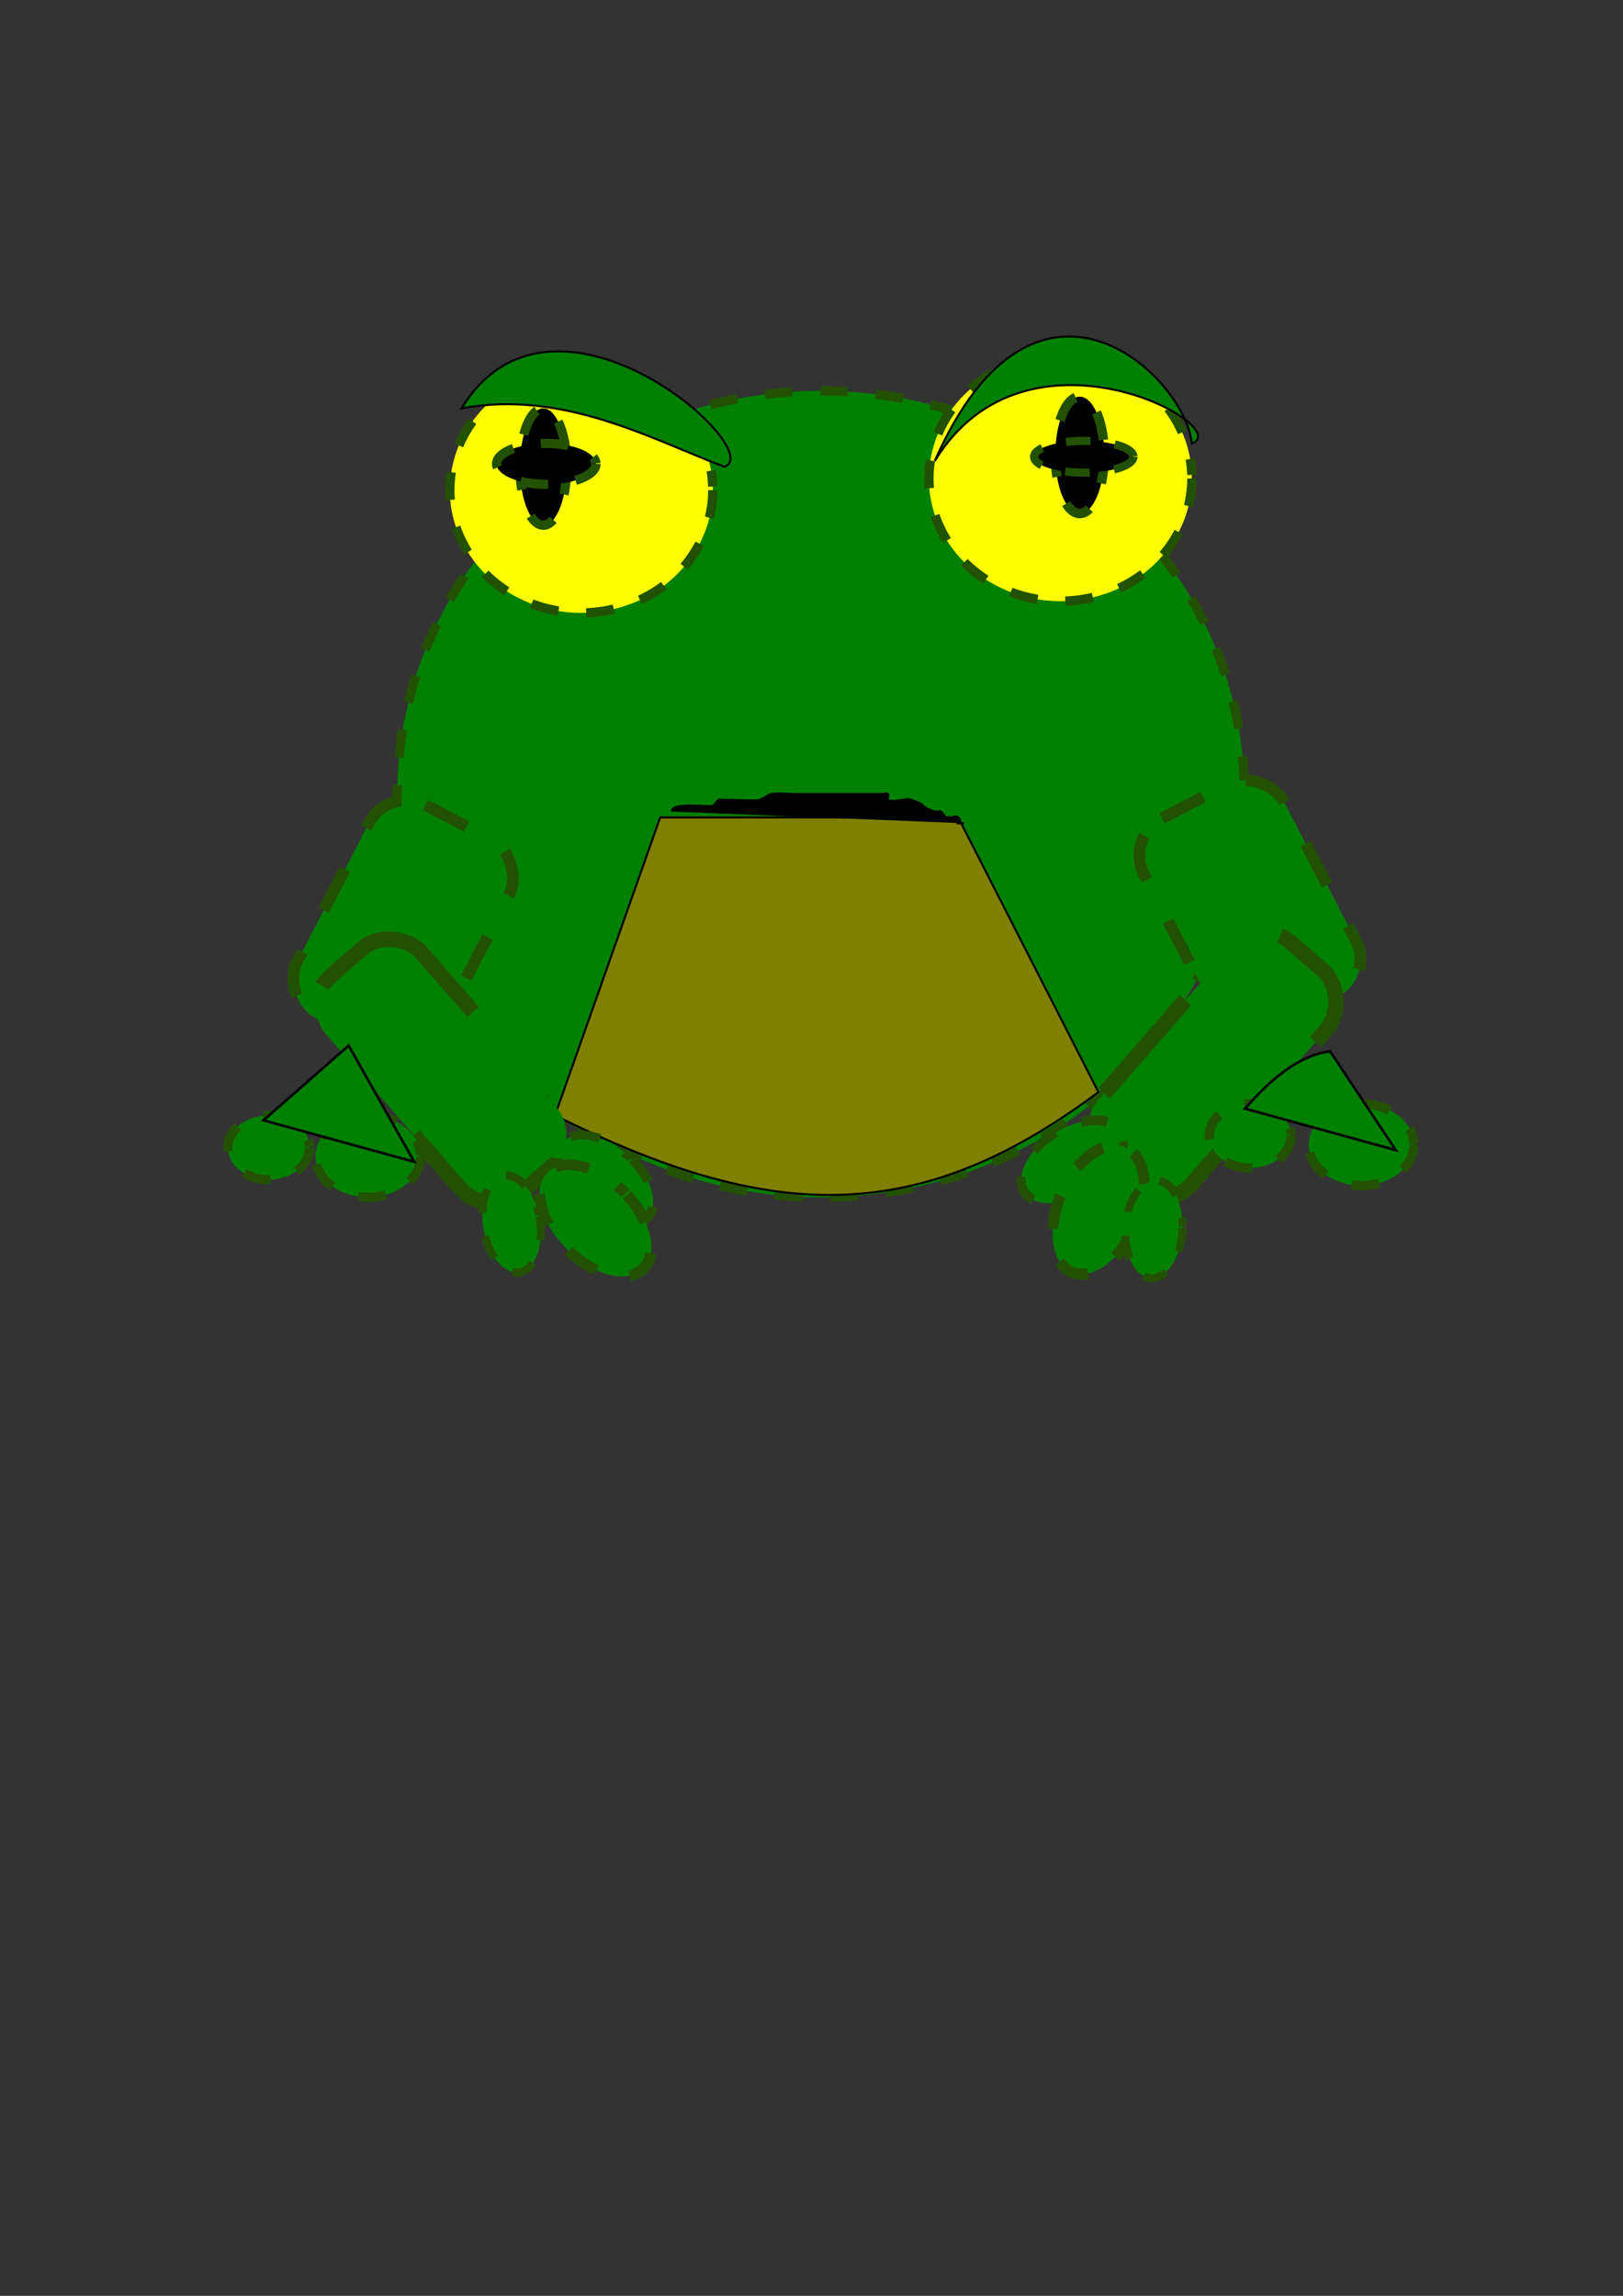 <?xml version="1.0" encoding="UTF-8" standalone="no"?>
<!-- Created with Inkscape (http://www.inkscape.org/) -->

<svg
   xmlns:dc="http://purl.org/dc/elements/1.1/"
   xmlns:cc="http://creativecommons.org/ns#"
   xmlns:rdf="http://www.w3.org/1999/02/22-rdf-syntax-ns#"
   xmlns:svg="http://www.w3.org/2000/svg"
   xmlns="http://www.w3.org/2000/svg"
   xmlns:sodipodi="http://sodipodi.sourceforge.net/DTD/sodipodi-0.dtd"
   xmlns:inkscape="http://www.inkscape.org/namespaces/inkscape"
   width="210mm"
   height="297mm"
   viewBox="0 0 210 297"
   version="1.1"
   id="svg8"
   inkscape:version="0.92.4 (f8dce91, 2019-08-02)"
   sodipodi:docname="drawing.svg">
  <rect x="0" y="0" width="210" height="297" fill="#333333" stroke="none"/>
  <defs
     id="defs2" />
  <sodipodi:namedview
     id="base"
     pagecolor="#ffffff"
     bordercolor="#666666"
     borderopacity="1.0"
     inkscape:pageopacity="0.0"
     inkscape:pageshadow="2"
     inkscape:zoom="0.35"
     inkscape:cx="90.584927"
     inkscape:cy="674.28571"
     inkscape:document-units="mm"
     inkscape:current-layer="layer6"
     showgrid="false"
     inkscape:window-width="1297"
     inkscape:window-height="713"
     inkscape:window-x="69"
     inkscape:window-y="27"
     inkscape:window-maximized="1"
     showguides="false"
     objecttolerance="1"
     gridtolerance="1"
     guidetolerance="1">
    <sodipodi:guide
       position="48.678,137.334"
       orientation="-63.032,0"
       id="guide4540"
       inkscape:locked="false" />
    <sodipodi:guide
       position="156.955,147.184"
       orientation="0,51.318"
       id="guide4542"
       inkscape:locked="false" />
    <sodipodi:guide
       position="62.256,154.011"
       orientation="63.032,0"
       id="guide4544"
       inkscape:locked="false" />
    <sodipodi:guide
       position="62.256,137.334"
       orientation="0,-51.318"
       id="guide4546"
       inkscape:locked="false" />
  </sodipodi:namedview>
  <g
     inkscape:label="body"
     inkscape:groupmode="layer"
     id="layer1"
     sodipodi:insensitive="true">
    <ellipse
       style="fill:#008000;stroke:#235102;stroke-width:1.2;stroke-miterlimit:4;stroke-dasharray:3.6, 3.6;stroke-dashoffset:0;stroke-opacity:1"
       id="path10"
       cx="106.211"
       cy="102.72"
       rx="54.807"
       ry="52.161" />
  </g>
  <g
     inkscape:groupmode="layer"
     id="layer2"
     inkscape:label="belly"
     style="display:inline"
     sodipodi:insensitive="true">
    <path
       style="fill:#808000;stroke:#000000;stroke-width:0.265px;stroke-linecap:butt;stroke-linejoin:miter;stroke-opacity:1"
       d="m 85.423,105.744 -13.607,38.554 c 27.466,13.675 46.617,14.735 70.304,-3.024 l -18.143,-35.53 z"
       id="path3721"
       inkscape:connector-curvature="0"
       sodipodi:nodetypes="ccccc" />
  </g>
  <g
     inkscape:groupmode="layer"
     id="layer3"
     inkscape:label="legs"
     style="display:inline"
     sodipodi:insensitive="true">
    <rect
       style="fill:#008000;stroke:#235102;stroke-width:1.5;stroke-miterlimit:4;stroke-dasharray:6, 6;stroke-dashoffset:0;stroke-opacity:1"
       id="rect12"
       width="20.411"
       height="30.994"
       x="91.377"
       y="67.132"
       ry="5.424"
       transform="rotate(27.4)" />
    <rect
       ry="5.424"
       y="163.176"
       x="79.351"
       height="30.994"
       width="20.411"
       id="rect3727"
       style="fill:#008000;stroke:#235102;stroke-width:1.5;stroke-miterlimit:4;stroke-dasharray:6, 6;stroke-dashoffset:0;stroke-opacity:1"
       transform="rotate(-27.4)" />
    <rect
       ry="5.424"
       y="123.281"
       x="-56.179"
       height="37.358"
       width="16.261"
       id="rect3729"
       style="fill:#008000;stroke:#235102;stroke-width:2;stroke-miterlimit:4;stroke-dasharray:24, 24;stroke-dashoffset:0;stroke-opacity:1"
       transform="rotate(-41.1)" />
    <rect
       style="fill:#008000;stroke:#235102;stroke-width:2;stroke-miterlimit:4;stroke-dasharray:16, 16;stroke-dashoffset:0;stroke-opacity:1"
       id="rect3731"
       width="16.261"
       height="37.358"
       x="200.635"
       y="-17.924"
       ry="5.424"
       transform="rotate(41.1)" />
    <path
       style="fill:#008000;stroke:#235102;stroke-width:1.2;stroke-miterlimit:4;stroke-dasharray:3.6, 3.6;stroke-dashoffset:0;stroke-opacity:1"
       id="path4548"
       sodipodi:type="arc"
       sodipodi:cx="38.702213"
       sodipodi:cy="159.66605"
       sodipodi:rx="9.9760227"
       sodipodi:ry="2.7071677e-13"
       sodipodi:start="0"
       sodipodi:end="6.253951"
       sodipodi:open="true"
       d="m 162.857,631.562 a 27.143,28.1 0 0 1 -26.944,28.099 27.143,28.1 0 0 1 -27.338,-27.689 27.143,28.1 0 0 1 26.545,-28.504 27.143,28.1 0 0 1 27.726,27.272" />
  </g>
  <g
     inkscape:groupmode="layer"
     id="layer4"
     inkscape:label="feet"
     style="display:inline"
     sodipodi:insensitive="true">
    <path
       style="display:inline;fill:#008000;stroke:#235102;stroke-width:1.2;stroke-miterlimit:4;stroke-dasharray:3.601, 3.601;stroke-dashoffset:0;stroke-opacity:1"
       id="path4567"
       sodipodi:type="arc"
       sodipodi:cx="199.64264"
       sodipodi:cy="-77.645737"
       sodipodi:rx="4.4049602"
       sodipodi:ry="7.3003259"
       sodipodi:start="0"
       sodipodi:end="6.253951"
       sodipodi:open="true"
       d="m 204.048,-77.646 a 4.405,7.3 0 0 1 -4.373,7.3 4.405,7.3 0 0 1 -4.437,-7.193 4.405,7.3 0 0 1 4.308,-7.405 4.405,7.3 0 0 1 4.5,7.085"
       transform="matrix(0.352,0.936,-0.882,0.471,0,0)" />
    <path
       transform="matrix(0.872,0.49,-0.43,0.903,0,0)"
       d="m 201.254,66.952 a 5.249,8.776 0 0 1 -5.211,8.775 5.249,8.776 0 0 1 -5.287,-8.647 5.249,8.776 0 0 1 5.134,-8.902 5.249,8.776 0 0 1 5.362,8.517"
       sodipodi:open="true"
       sodipodi:end="6.253951"
       sodipodi:start="0"
       sodipodi:ry="8.7755661"
       sodipodi:rx="5.2493234"
       sodipodi:cy="66.952263"
       sodipodi:cx="196.005"
       sodipodi:type="arc"
       id="path4573"
       style="display:inline;fill:#008000;stroke:#235102;stroke-width:1.437;stroke-miterlimit:4;stroke-dasharray:4.31, 4.31;stroke-dashoffset:0;stroke-opacity:1" />
    <path
       style="display:inline;fill:#008000;stroke:#235102;stroke-width:1.025;stroke-miterlimit:4;stroke-dasharray:3.074, 3.074;stroke-dashoffset:0;stroke-opacity:1"
       id="path4575"
       sodipodi:type="arc"
       sodipodi:cx="153.62517"
       sodipodi:cy="166.71019"
       sodipodi:rx="3.7087882"
       sodipodi:ry="6.3213196"
       sodipodi:start="0"
       sodipodi:end="6.253951"
       sodipodi:open="true"
       d="m 157.334,166.71 a 3.709,6.321 0 0 1 -3.682,6.321 3.709,6.321 0 0 1 -3.735,-6.229 3.709,6.321 0 0 1 3.627,-6.412 3.709,6.321 0 0 1 3.789,6.135"
       transform="matrix(0.999,-0.05,-0.025,1,0,0)" />
  </g>
  <g
     style="display:inline"
     inkscape:label="feet copy"
     id="g4583"
     inkscape:groupmode="layer"
     sodipodi:insensitive="true">
    <path
       transform="matrix(0.795,-0.607,0.706,0.709,0,0)"
       d="m -48.283,170.217 a 4.405,7.3 0 0 1 -4.373,7.3 4.405,7.3 0 0 1 -4.437,-7.193 4.405,7.3 0 0 1 4.308,-7.405 4.405,7.3 0 0 1 4.5,7.085"
       sodipodi:open="true"
       sodipodi:end="6.253951"
       sodipodi:start="0"
       sodipodi:ry="7.3003259"
       sodipodi:rx="4.4049602"
       sodipodi:cy="170.21652"
       sodipodi:cx="-52.688015"
       sodipodi:type="arc"
       id="path4577"
       style="display:inline;fill:#008000;stroke:#235102;stroke-width:1.2;stroke-miterlimit:4;stroke-dasharray:3.601, 3.601;stroke-dashoffset:0;stroke-opacity:1" />
    <path
       style="display:inline;fill:#008000;stroke:#235102;stroke-width:1.437;stroke-miterlimit:4;stroke-dasharray:4.31, 4.31;stroke-dashoffset:0;stroke-opacity:1"
       id="path4579"
       sodipodi:type="arc"
       sodipodi:cx="-51.492371"
       sodipodi:cy="171.49205"
       sodipodi:rx="5.2493234"
       sodipodi:ry="8.7755661"
       sodipodi:start="0"
       sodipodi:end="6.253951"
       sodipodi:open="true"
       d="m -46.243,171.492 a 5.249,8.776 0 0 1 -5.211,8.775 5.249,8.776 0 0 1 -5.287,-8.647 5.249,8.776 0 0 1 5.134,-8.902 5.249,8.776 0 0 1 5.362,8.517"
       transform="matrix(0.775,-0.632,0.682,0.731,0,0)" />
    <path
       transform="matrix(0.962,-0.273,0.201,0.98,0,0)"
       d="m 36.831,170.801 a 3.709,6.321 0 0 1 -3.682,6.321 3.709,6.321 0 0 1 -3.735,-6.229 3.709,6.321 0 0 1 3.627,-6.412 3.709,6.321 0 0 1 3.789,6.135"
       sodipodi:open="true"
       sodipodi:end="6.253951"
       sodipodi:start="0"
       sodipodi:ry="6.3213196"
       sodipodi:rx="3.7087882"
       sodipodi:cy="170.8011"
       sodipodi:cx="33.122353"
       sodipodi:type="arc"
       id="path4581"
       style="display:inline;fill:#008000;stroke:#235102;stroke-width:1.025;stroke-miterlimit:4;stroke-dasharray:3.074, 3.074;stroke-dashoffset:0;stroke-opacity:1" />
  </g>
  <g
     inkscape:groupmode="layer"
     id="layer5"
     inkscape:label="eyes">
    <path
       style="fill:#ffff00;stroke:#235102;stroke-width:1.2;stroke-miterlimit:4;stroke-dasharray:3.6, 3.6;stroke-dashoffset:0;stroke-opacity:1"
       id="path4605"
       sodipodi:type="arc"
       sodipodi:cx="75.217262"
       sodipodi:cy="63.410717"
       sodipodi:rx="17.008928"
       sodipodi:ry="15.875"
       sodipodi:start="0"
       sodipodi:end="6.253951"
       sodipodi:open="true"
       d="M 92.226,63.411 A 17.009,15.875 0 0 1 75.342,79.285 17.009,15.875 0 0 1 58.21,63.643 17.009,15.875 0 0 1 74.844,47.54 17.009,15.875 0 0 1 92.219,62.947" />
    <path
       style="fill:#000000;stroke:#235102;stroke-width:1.2;stroke-miterlimit:4;stroke-dasharray:3.6, 3.6;stroke-dashoffset:0;stroke-opacity:1"
       id="path4607"
       sodipodi:type="arc"
       sodipodi:cx="70.303574"
       sodipodi:cy="60.386902"
       sodipodi:rx="3.0238097"
       sodipodi:ry="7.5595236"
       sodipodi:start="0"
       sodipodi:end="6.253951"
       sodipodi:open="true"
       d="m 73.327,60.387 a 3.024,7.56 0 0 1 -3.002,7.559 3.024,7.56 0 0 1 -3.046,-7.449 3.024,7.56 0 0 1 2.957,-7.668 3.024,7.56 0 0 1 3.089,7.337" />
    <path
       style="fill:#000000;stroke:#235102;stroke-width:1.2;stroke-miterlimit:4;stroke-dasharray:3.6, 3.6;stroke-dashoffset:0;stroke-opacity:1"
       id="path4609"
       sodipodi:type="arc"
       sodipodi:cx="70.681549"
       sodipodi:cy="60.008926"
       sodipodi:rx="6.4255953"
       sodipodi:ry="2.6458333"
       sodipodi:start="0"
       sodipodi:end="6.253951"
       sodipodi:open="true"
       d="m 77.107,60.009 a 6.426,2.646 0 0 1 -6.379,2.646 6.426,2.646 0 0 1 -6.472,-2.607 6.426,2.646 0 0 1 6.284,-2.684 6.426,2.646 0 0 1 6.564,2.568" />
  </g>
  <g
     inkscape:label="eyes copy"
     id="g4617"
     inkscape:groupmode="layer">
    <path
       d="M 154.214,61.899 A 17.009,15.875 0 0 1 137.33,77.773 17.009,15.875 0 0 1 120.198,62.131 17.009,15.875 0 0 1 136.832,46.028 17.009,15.875 0 0 1 154.207,61.435"
       sodipodi:open="true"
       sodipodi:end="6.253951"
       sodipodi:start="0"
       sodipodi:ry="15.875"
       sodipodi:rx="17.008928"
       sodipodi:cy="61.898811"
       sodipodi:cx="137.20535"
       sodipodi:type="arc"
       id="path4611"
       style="fill:#ffff00;stroke:#235102;stroke-width:1.2;stroke-miterlimit:4;stroke-dasharray:3.6, 3.6;stroke-dashoffset:0;stroke-opacity:1" />
    <path
       d="m 142.875,58.875 a 3.165,7.56 0 0 1 -3.141,7.559 3.165,7.56 0 0 1 -3.187,-7.449 3.165,7.56 0 0 1 3.095,-7.668 3.165,7.56 0 0 1 3.233,7.337"
       sodipodi:open="true"
       sodipodi:end="6.253951"
       sodipodi:start="0"
       sodipodi:ry="7.5595236"
       sodipodi:rx="3.1645365"
       sodipodi:cy="58.874996"
       sodipodi:cx="139.71045"
       sodipodi:type="arc"
       id="path4613"
       style="fill:#000000;stroke:#235102;stroke-width:1.228;stroke-miterlimit:4;stroke-dasharray:3.683, 3.683;stroke-dashoffset:0;stroke-opacity:1" />
    <path
       d="m 146.655,59.091 a 6.426,2.052 0 0 1 -6.379,2.052 6.426,2.052 0 0 1 -6.472,-2.022 6.426,2.052 0 0 1 6.284,-2.082 6.426,2.052 0 0 1 6.564,1.992"
       sodipodi:open="true"
       sodipodi:end="6.253951"
       sodipodi:start="0"
       sodipodi:ry="2.0522928"
       sodipodi:rx="6.4255953"
       sodipodi:cy="59.090565"
       sodipodi:cx="140.22917"
       sodipodi:type="arc"
       id="path4615"
       style="fill:#000000;stroke:#235102;stroke-width:1.057;stroke-miterlimit:4;stroke-dasharray:3.171, 3.171;stroke-dashoffset:0;stroke-opacity:1" />
    <path
       style="fill:#008000;fill-opacity:1;stroke:#000000;stroke-width:0.265px;stroke-linecap:butt;stroke-linejoin:miter;stroke-opacity:1"
       d="m 59.72,52.827 c 13.208,-2.458 24.812,4.118 34.018,7.56 5.789,-2.057 -22.145,-27.013 -34.018,-7.56 z"
       id="path4619"
       inkscape:connector-curvature="0"
       sodipodi:nodetypes="ccc" />
    <path
       sodipodi:nodetypes="ccc"
       inkscape:connector-curvature="0"
       id="path4629"
       d="m 120.952,59.631 c 13.028,-29.586 32.372,-11.001 33.262,-2.268 5.789,-2.057 -21.389,-17.186 -33.262,2.268 z"
       style="fill:#008000;fill-opacity:1;stroke:#000000;stroke-width:0.265px;stroke-linecap:butt;stroke-linejoin:miter;stroke-opacity:1" />
    <path
       style="fill:#000000;stroke:#000000;stroke-width:0.265px;stroke-linecap:butt;stroke-linejoin:miter;stroke-opacity:1;fill-opacity:1"
       d="m 86.935,104.988 c -0.131,-1.306 4.8,-0.51 5.292,-0.756 0.319,-0.159 0.437,-0.597 0.756,-0.756 0.225,-0.113 0.504,0 0.756,0 0.252,0 0.504,0 0.756,0 0.681,0 3.304,0.159 3.78,0 0.535,-0.178 0.977,-0.578 1.512,-0.756 0.474,-0.158 2.415,0 3.024,0 2.268,0 4.536,0 6.804,0 1.512,0 3.024,0 4.536,0 0.252,0 0.578,-0.178 0.756,0 0.178,0.178 -0.225,0.643 0,0.756 0.833,0.416 2.137,-0.295 3.024,0 2.286,0.762 0.738,0.75 3.024,1.512 0.239,0.08 0.531,-0.113 0.756,0 0.319,0.159 0.437,0.597 0.756,0.756 0.451,0.225 1.156,-0.356 1.512,0 1.008,1.008 -1.26,0.756 0.756,0.756"
       id="path4633"
       inkscape:connector-curvature="0" />
  </g>
  <g
     inkscape:groupmode="layer"
     id="layer6"
     inkscape:label="rearfeet">
    <path
       style="fill:#008000;fill-opacity:1;stroke:#235102;stroke-width:1.2;stroke-miterlimit:4;stroke-dasharray:3.6, 3.6;stroke-dashoffset:0;stroke-opacity:1"
       id="path4637"
       sodipodi:type="arc"
       sodipodi:cx="47.624996"
       sodipodi:cy="149.58928"
       sodipodi:rx="6.8035712"
       sodipodi:ry="5.2916665"
       sodipodi:start="0"
       sodipodi:end="6.253951"
       sodipodi:open="true"
       d="m 54.429,149.589 a 6.804,5.292 0 0 1 -6.754,5.292 6.804,5.292 0 0 1 -6.853,-5.214 6.804,5.292 0 0 1 6.654,-5.368 6.804,5.292 0 0 1 6.95,5.136" />
    <path
       style="fill:#008000;fill-opacity:1;stroke:#235102;stroke-width:1.2;stroke-miterlimit:4;stroke-dasharray:3.6, 3.6;stroke-dashoffset:0;stroke-opacity:1"
       id="path4639"
       sodipodi:type="arc"
       sodipodi:cx="34.773808"
       sodipodi:cy="148.45535"
       sodipodi:rx="5.2916665"
       sodipodi:ry="4.1577382"
       sodipodi:start="0"
       sodipodi:end="6.253951"
       sodipodi:open="true"
       d="m 40.065,148.455 a 5.292,4.158 0 0 1 -5.253,4.158 5.292,4.158 0 0 1 -5.33,-4.097 5.292,4.158 0 0 1 5.175,-4.218 5.292,4.158 0 0 1 5.405,4.035" />
    <path
       style="fill:#008000;fill-opacity:1;stroke:#000000;stroke-width:0.334px;stroke-linecap:butt;stroke-linejoin:miter;stroke-opacity:1"
       d="m 34.092,144.93 11.026,-9.664 8.482,15.033 z"
       id="path4649"
       inkscape:connector-curvature="0" />
    <path
       d="m 182.94,148.077 a 6.804,5.292 0 0 1 -6.754,5.292 6.804,5.292 0 0 1 -6.853,-5.214 6.804,5.292 0 0 1 6.654,-5.368 6.804,5.292 0 0 1 6.95,5.136"
       sodipodi:open="true"
       sodipodi:end="6.253951"
       sodipodi:start="0"
       sodipodi:ry="5.2916665"
       sodipodi:rx="6.8035712"
       sodipodi:cy="148.07738"
       sodipodi:cx="176.1369"
       sodipodi:type="arc"
       id="path4655"
       style="fill:#008000;fill-opacity:1;stroke:#235102;stroke-width:1.2;stroke-miterlimit:4;stroke-dasharray:3.6, 3.6;stroke-dashoffset:0;stroke-opacity:1" />
    <path
       d="m 167.065,146.943 a 5.292,4.158 0 0 1 -5.253,4.158 5.292,4.158 0 0 1 -5.33,-4.097 5.292,4.158 0 0 1 5.175,-4.218 5.292,4.158 0 0 1 5.405,4.035"
       sodipodi:open="true"
       sodipodi:end="6.253951"
       sodipodi:start="0"
       sodipodi:ry="4.1577382"
       sodipodi:rx="5.2916665"
       sodipodi:cy="146.94345"
       sodipodi:cx="161.7738"
       sodipodi:type="arc"
       id="path4657"
       style="fill:#008000;fill-opacity:1;stroke:#235102;stroke-width:1.2;stroke-miterlimit:4;stroke-dasharray:3.6, 3.6;stroke-dashoffset:0;stroke-opacity:1" />
    <path
       inkscape:connector-curvature="0"
       id="path4659"
       d="m 161.092,143.418 c 3.675,-4.237 7.351,-7.002 11.026,-7.397 l 8.482,12.766 z"
       style="fill:#008000;fill-opacity:1;stroke:#000000;stroke-width:0.334px;stroke-linecap:butt;stroke-linejoin:miter;stroke-opacity:1"
       sodipodi:nodetypes="cccc" />
  </g>
</svg>
